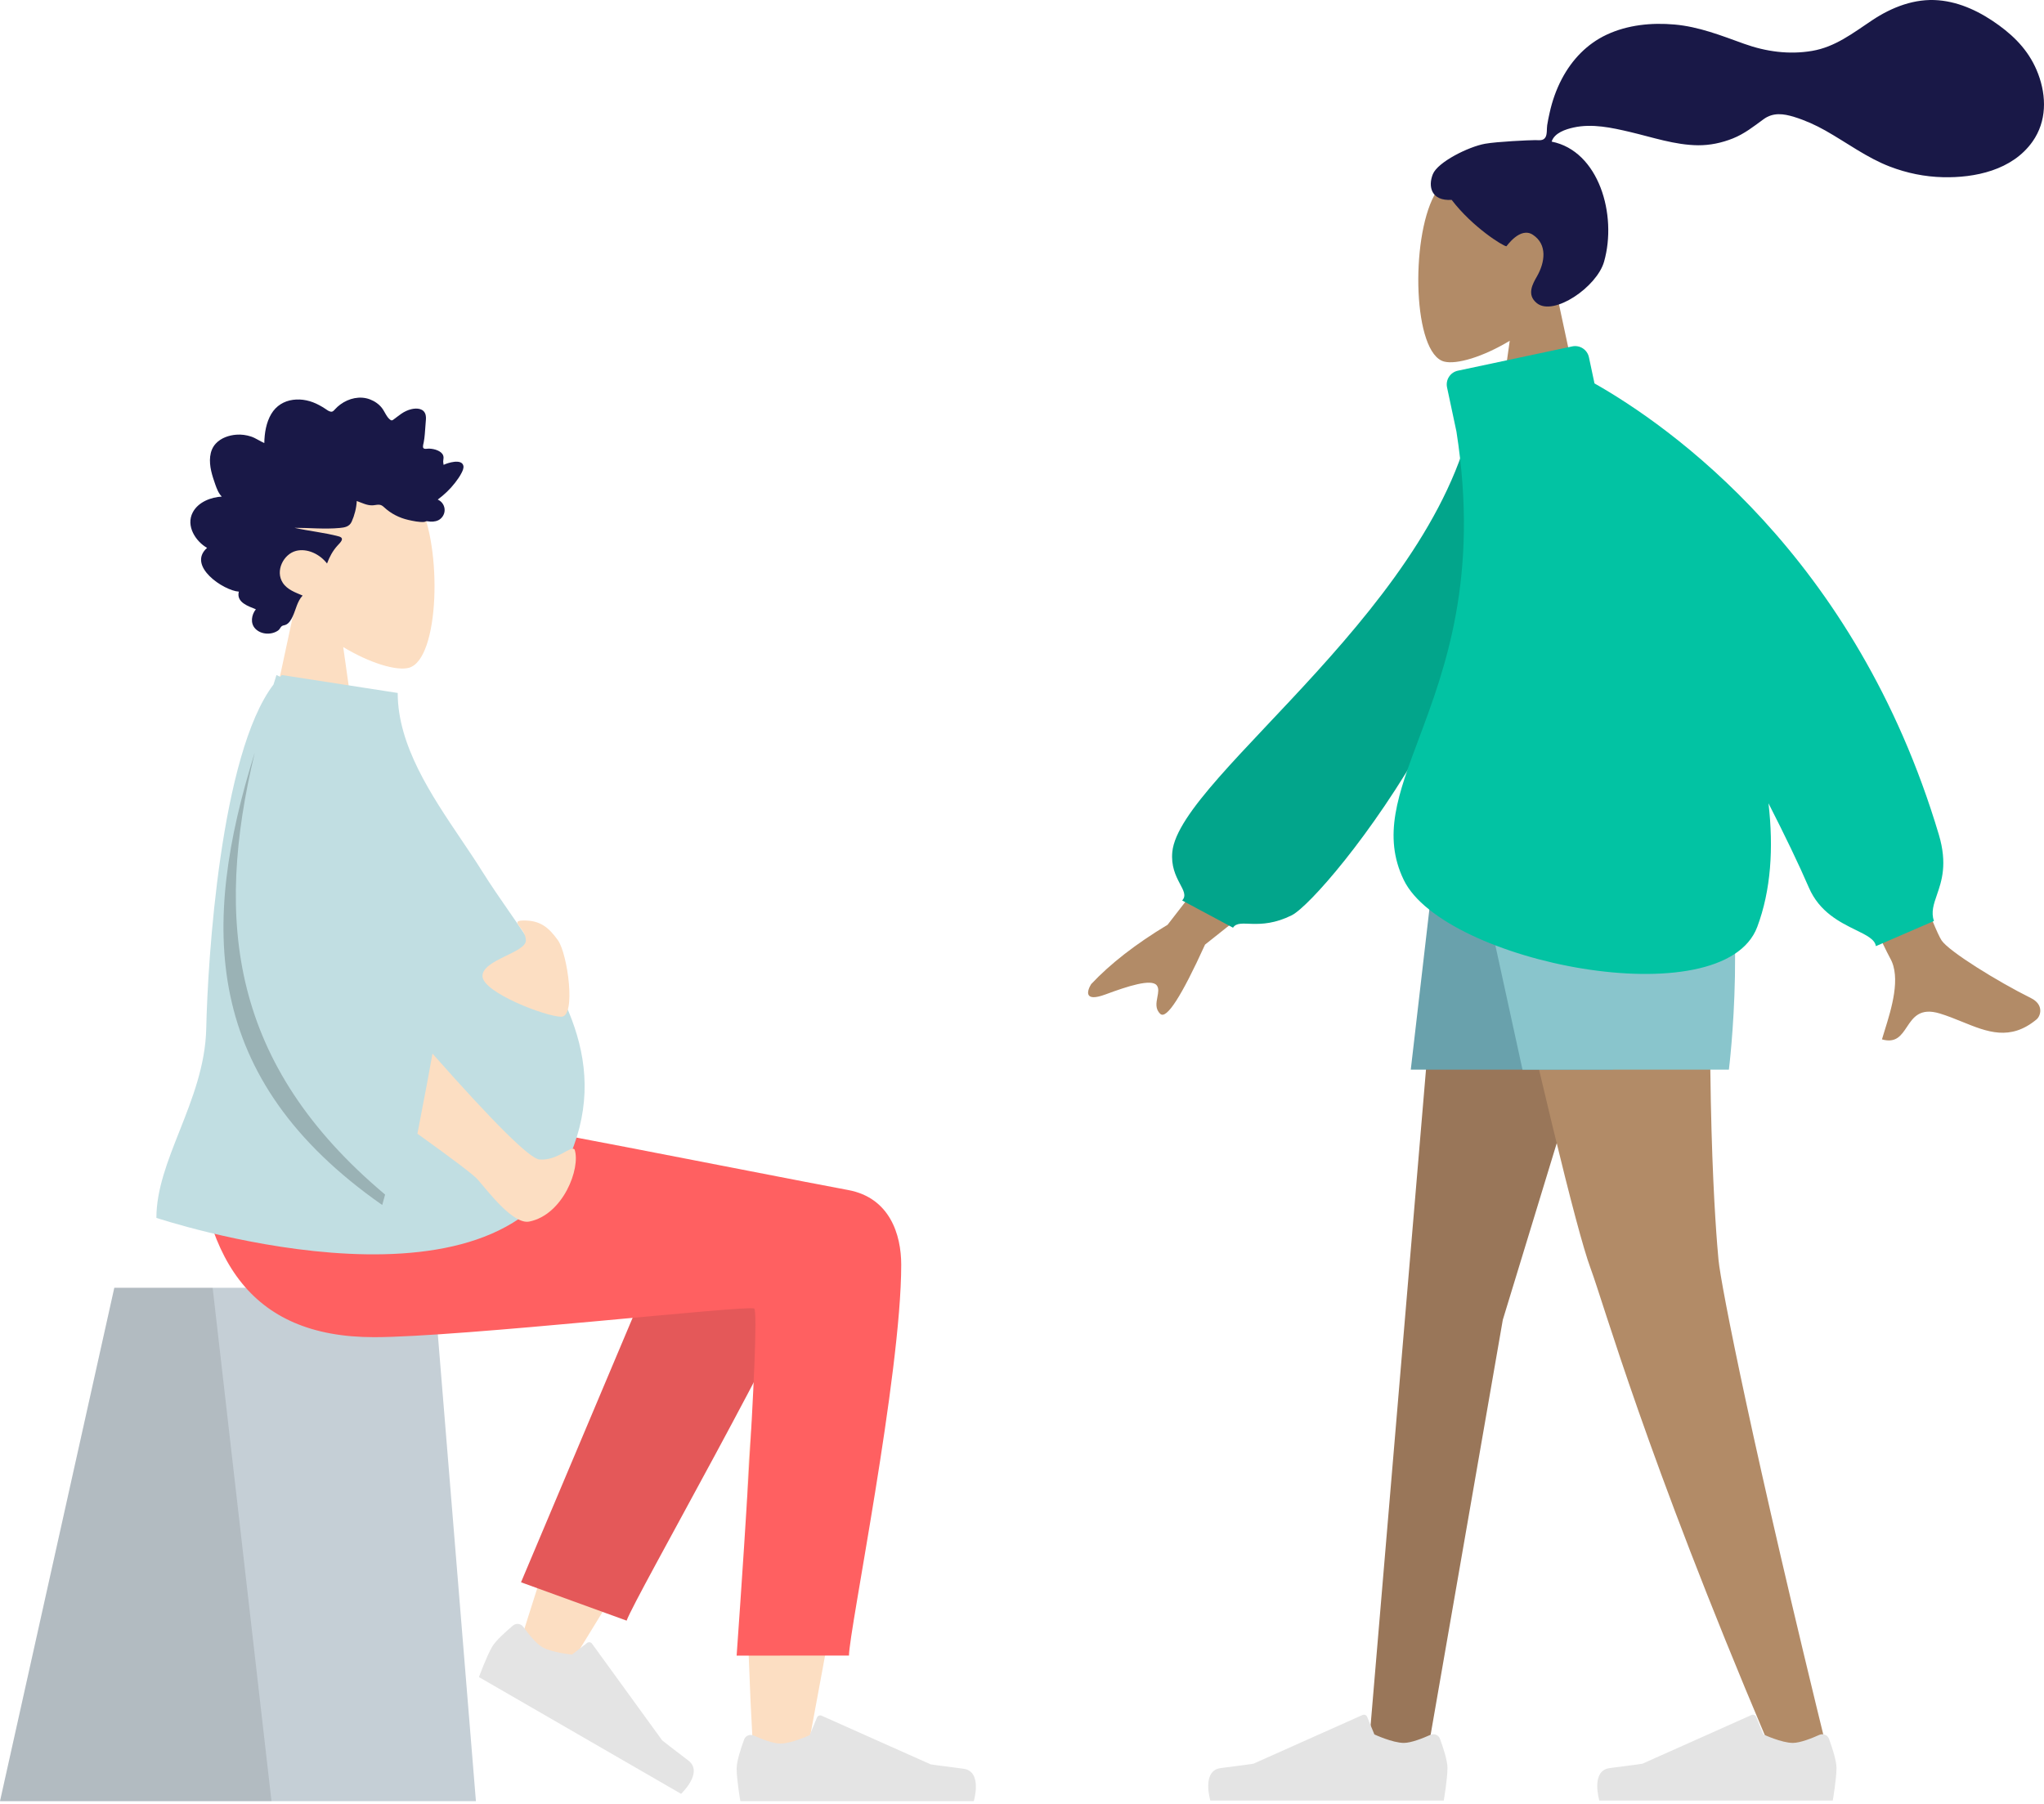 <svg width="580" height="512" viewBox="0 0 580 512" fill="none" xmlns="http://www.w3.org/2000/svg">
<path fill-rule="evenodd" clip-rule="evenodd" d="M97.391 183.654C104.995 188.241 112.467 190.457 115.974 189.552C124.769 187.283 125.578 155.087 118.773 142.395C111.968 129.702 76.985 124.17 75.222 149.318C74.61 158.046 78.272 165.835 83.683 172.191L73.981 217.445H102.164L97.391 183.654Z" fill="#FCDEC2"/>
<path fill-rule="evenodd" clip-rule="evenodd" d="M62.935 140.947C62.025 140.044 61.528 138.756 61.098 137.532C60.652 136.261 60.219 134.977 59.923 133.654C59.331 131.011 59.325 127.971 61.21 125.919C62.721 124.273 64.988 123.535 67.081 123.375C68.475 123.268 69.907 123.463 71.243 123.903C72.569 124.339 73.712 125.208 74.998 125.748C75.047 122.899 75.534 119.919 76.978 117.487C78.368 115.147 80.583 113.834 83.106 113.486C85.696 113.13 88.253 113.736 90.572 114.991C91.152 115.305 91.727 115.634 92.277 116.007C92.738 116.319 93.217 116.694 93.758 116.821C94.36 116.963 94.659 116.615 95.051 116.174C95.51 115.659 96.028 115.204 96.575 114.801C98.996 113.02 102.173 112.288 104.978 113.356C106.27 113.848 107.527 114.683 108.404 115.834C109.185 116.86 109.743 118.487 110.821 119.202C111.279 119.505 111.602 119.103 112.019 118.806C112.645 118.36 113.242 117.867 113.876 117.433C114.766 116.823 115.729 116.366 116.761 116.127C118.272 115.778 120.359 115.86 120.791 117.84C120.953 118.583 120.829 119.379 120.777 120.128C120.705 121.157 120.63 122.185 120.541 123.213C120.473 123.993 120.387 124.746 120.24 125.512C120.161 125.921 119.916 126.682 120.091 127.091C120.31 127.602 121.319 127.311 121.75 127.329C122.601 127.364 123.457 127.514 124.244 127.878C124.854 128.16 125.496 128.575 125.753 129.275C125.912 129.705 125.87 130.147 125.795 130.589C125.706 131.12 125.808 131.401 125.875 131.937C127.019 131.373 130.982 130.121 131.481 132.172C131.647 132.855 131.269 133.627 130.981 134.203C130.475 135.214 129.811 136.137 129.133 137.018C127.719 138.855 126.03 140.439 124.213 141.794C126.342 142.741 126.897 145.535 125.054 147.199C124.241 147.934 123.146 148.097 122.12 148.05C121.744 148.033 121.203 147.889 120.907 147.954C120.748 147.989 120.578 148.124 120.357 148.139C118.909 148.239 117.273 147.889 115.857 147.568C113.334 146.995 110.945 145.798 108.994 143.976C108.494 143.509 108.08 143.24 107.407 143.247C106.816 143.253 106.237 143.415 105.647 143.43C104.087 143.469 102.68 142.706 101.231 142.198C101.143 144.157 100.585 146.314 99.785 148.076C99.132 149.513 97.768 149.722 96.428 149.848C92.144 150.251 87.844 149.801 83.554 149.807C87.707 150.746 91.998 151.134 96.114 152.239C97.975 152.739 96.554 153.993 95.758 154.863C94.449 156.296 93.475 158.07 92.799 159.94C90.768 157.29 87.177 155.544 83.996 156.358C80.481 157.258 78.006 162.014 80.253 165.434C81.558 167.419 83.915 168.185 85.876 169.038C84.346 170.63 83.976 172.98 83.055 174.96C82.601 175.936 81.964 177.04 80.948 177.381C80.573 177.507 80.132 177.517 79.836 177.824C79.469 178.203 79.381 178.628 78.912 178.954C77.041 180.255 74.119 180.155 72.46 178.456C70.961 176.92 71.351 174.489 72.603 172.932C70.61 172.1 66.978 171.03 67.77 167.922C63.45 167.635 52.961 160.624 58.759 155.5C55.577 153.7 52.653 149.302 54.697 145.425C56.271 142.44 59.931 141.105 62.935 140.947Z" fill="#191847"/>
<path fill-rule="evenodd" clip-rule="evenodd" d="M32.437 365.511H123.157L135.045 511.227H0L32.437 365.511Z" fill="#C5CFD6"/>
<path fill-rule="evenodd" clip-rule="evenodd" d="M32.437 365.511H60.339L77.039 511.227H0L32.437 365.511Z" fill="black" fill-opacity="0.1"/>
<path fill-rule="evenodd" clip-rule="evenodd" d="M173.002 394.38C162.807 416.016 146.878 468.537 146.878 468.537L160.401 474.72C160.401 474.72 194.716 419.511 215.687 381.771C214.71 390.267 213.715 399.832 212.792 409.887C210.607 433.707 212.791 485.17 213.967 500.036C214.705 509.379 227.391 507.422 228.576 500.012C228.776 498.757 229.594 494.351 230.813 487.777C236.794 455.541 252.447 371.173 252.475 350.515C252.486 342.202 236.258 334.735 226.585 340.547C219.941 333.453 207.367 329.364 200.143 341.083C195.551 348.533 184.639 369.683 173.002 394.38Z" fill="#FCDEC2"/>
<path fill-rule="evenodd" clip-rule="evenodd" d="M147.844 449.092L194.262 339.056C205.381 321.156 236.558 342.698 232.766 353.08C224.157 376.651 180.372 452.957 177.807 459.98L147.844 449.092Z" fill="#E45859"/>
<path fill-rule="evenodd" clip-rule="evenodd" d="M148.518 461.782C147.833 460.832 146.492 460.609 145.592 461.358C143.672 462.958 140.672 465.618 139.624 467.434C138.036 470.187 135.905 475.998 135.905 475.998C139.096 477.842 193.264 509.137 193.264 509.137C193.264 509.137 199.768 503.032 195.291 499.659C190.814 496.287 187.902 493.97 187.902 493.97L167.998 466.529C167.668 466.072 167.026 465.98 166.579 466.323L162.323 469.603C162.323 469.603 156.663 469.109 153.875 467.498C152.082 466.462 149.869 463.654 148.518 461.782Z" fill="#E4E4E4"/>
<path fill-rule="evenodd" clip-rule="evenodd" d="M213.905 492.605C212.836 492.125 211.563 492.603 211.158 493.702C210.295 496.047 209.026 499.852 209.026 501.95C209.026 505.129 210.084 511.227 210.084 511.227C213.769 511.227 276.317 511.227 276.317 511.227C276.317 511.227 278.898 502.686 273.336 502.005C267.774 501.324 264.094 500.775 264.094 500.775L233.147 486.968C232.632 486.739 232.029 486.98 231.815 487.501L229.768 492.47C229.768 492.47 224.618 494.874 221.399 494.874C219.329 494.874 216.01 493.55 213.905 492.605Z" fill="#E4E4E4"/>
<path fill-rule="evenodd" clip-rule="evenodd" d="M255.728 358.969C255.728 390.189 240.912 463.012 240.903 469.886L209.026 469.91C209.026 469.91 216.024 372.442 213.989 371.392C211.954 370.342 130.554 379.525 106.141 379.525C70.937 379.525 56.374 357.309 55.192 316.156H124.93C139.129 317.676 213.193 332.626 240.699 337.765C252.475 339.965 255.728 350.369 255.728 358.969Z" fill="#FF6061"/>
<path fill-rule="evenodd" clip-rule="evenodd" d="M160.561 330.567C138.259 377.046 44.378 345.663 44.378 345.663C44.378 337.609 47.571 329.535 50.923 321.055C54.518 311.962 58.297 302.402 58.523 291.902C58.939 272.584 62.549 214.052 77.613 194.28C77.888 193.387 78.166 192.491 78.448 191.593L79.491 192.084C79.654 191.916 79.818 191.752 79.983 191.593L112.852 196.679C112.852 211.556 122.366 225.663 130.931 238.363C133.015 241.453 135.043 244.459 136.863 247.373C139.248 251.19 141.94 255.076 144.698 259.057C158.665 279.22 174.341 301.849 160.561 330.567Z" fill="#C1DEE2"/>
<path fill-rule="evenodd" clip-rule="evenodd" d="M118.444 321.781C120.642 310.429 122.068 302.851 122.721 299.045C140.233 318.847 150.349 328.863 153.07 329.093C158.189 329.525 161.971 324.983 163.048 326.259C164.828 331.547 159.8 344.784 150.191 346.709C145.602 347.628 138.502 338.159 135.576 334.804C134.425 333.484 128.715 329.143 118.444 321.781H118.444ZM148.691 261.257C153.231 261.257 155.669 263.135 158.353 266.924C161.037 270.712 163.577 288.582 159.268 288.582C154.958 288.582 136.904 281.674 136.904 277.03C136.904 272.386 149.223 270.42 149.223 266.924C149.223 263.428 144.152 261.257 148.691 261.257Z" fill="#FCDEC2"/>
<path fill-rule="evenodd" clip-rule="evenodd" d="M72.296 213.589C60.767 261.689 65.464 302.257 109.278 339.055C108.763 340.904 108.455 342.009 108.455 342.009C57.025 306.039 57 262.448 72.296 213.589Z" fill="black" fill-opacity="0.2"/>
<path fill-rule="evenodd" clip-rule="evenodd" d="M428.4 96.723C420.784 101.313 413.301 103.531 409.789 102.626C400.981 100.355 400.171 68.134 406.986 55.431C413.801 42.729 448.836 37.192 450.602 62.36C451.215 71.095 447.547 78.891 442.128 85.251L451.845 130.541H423.62L428.4 96.723Z" fill="#B28B67"/>
<path fill-rule="evenodd" clip-rule="evenodd" d="M421.396 40.8C424.798 40.19 433.958 39.77 435.648 39.77C436.727 39.77 437.897 40.04 438.537 38.956C439.06 38.068 438.868 36.567 439.025 35.537C439.206 34.34 439.464 33.159 439.725 31.98C440.466 28.627 441.588 25.437 443.158 22.442C446.103 16.823 450.417 12.422 455.864 9.861C461.879 7.033 468.686 6.385 475.155 6.959C482.079 7.572 488.347 10.072 494.884 12.425C501.113 14.666 507.638 15.548 514.153 14.454C520.718 13.351 525.678 9.46 531.215 5.767C536.883 1.986 543.361 -0.487 550.062 0.081C556.317 0.612 562.082 3.437 567.254 7.21C572.094 10.741 576.087 14.988 578.341 20.966C580.767 27.397 580.764 34.456 576.776 40.139C570.995 48.377 560.264 50.507 551.336 50.295C546.171 50.173 541.1 49.142 536.224 47.267C529.722 44.765 524.103 40.526 518.02 37.086C515.165 35.472 512.214 34.146 509.121 33.191C506.12 32.264 503.163 31.839 500.446 33.822C497.571 35.92 494.995 37.981 491.706 39.294C488.551 40.554 485.209 41.258 481.848 41.23C475.308 41.175 468.861 38.946 462.509 37.453C457.329 36.236 451.787 35.023 446.506 36.193C444.303 36.681 441.084 37.69 440.288 40.194C453.684 42.849 458.945 60.967 455.168 74.268C453.13 81.446 440.879 89.838 436.115 86.064C433.097 83.673 434.929 80.534 436.115 78.463C438.386 74.494 439.163 69.397 434.961 66.635C431.337 64.252 427.526 69.91 427.454 69.904C426.458 69.818 417.851 64.494 411.92 56.726C406.07 57.105 405.183 52.886 406.579 49.436C407.976 45.986 416.695 41.644 421.396 40.8Z" fill="#191847"/>
<path fill-rule="evenodd" clip-rule="evenodd" d="M470.623 229.851L426.433 374.6L405.026 497.7H388.242L410.862 229.851H470.623Z" fill="#997659"/>
<path fill-rule="evenodd" clip-rule="evenodd" d="M486.432 229.851C483.43 309.326 486.963 350.321 487.634 357.541C488.306 364.762 497.505 411.581 519.282 500.124L501.397 493.969C466.981 412.763 455.253 370.558 451.305 359.895C447.358 349.231 436.874 305.883 419.854 229.851H486.432Z" fill="#B28B67"/>
<path fill-rule="evenodd" clip-rule="evenodd" d="M516.237 492.412C517.306 491.931 518.581 492.409 518.985 493.509C519.849 495.858 521.118 499.668 521.118 501.768C521.118 504.95 520.06 511.056 520.06 511.056C516.375 511.056 453.827 511.056 453.827 511.056C453.827 511.056 451.245 502.505 456.808 501.823C462.37 501.141 466.049 500.591 466.049 500.591L496.996 486.768C497.511 486.538 498.114 486.779 498.329 487.301L500.376 492.276C500.376 492.276 505.525 494.684 508.745 494.684C510.814 494.684 514.132 493.358 516.237 492.412Z" fill="#E4E4E4"/>
<path fill-rule="evenodd" clip-rule="evenodd" d="M405.853 492.412C406.922 491.931 408.196 492.409 408.601 493.509C409.464 495.858 410.734 499.668 410.734 501.768C410.734 504.95 409.675 511.056 409.675 511.056C405.99 511.056 343.443 511.056 343.443 511.056C343.443 511.056 340.861 502.505 346.423 501.823C351.986 501.141 355.665 500.591 355.665 500.591L386.612 486.768C387.127 486.538 387.73 486.779 387.945 487.301L389.992 492.276C389.992 492.276 395.141 494.684 398.36 494.684C400.43 494.684 403.747 493.358 405.853 492.412Z" fill="#E4E4E4"/>
<path fill-rule="evenodd" clip-rule="evenodd" d="M476.495 229.851L457.706 303.599H400.317L408.874 229.851H476.495Z" fill="#69A1AC"/>
<path fill-rule="evenodd" clip-rule="evenodd" d="M487.063 229.851C496.336 257.702 490.586 303.599 490.586 303.599H432.023L415.92 229.851H487.063Z" fill="#89C5CC"/>
<path fill-rule="evenodd" clip-rule="evenodd" d="M550.964 266.945C546.58 260.513 517.027 173.961 517.027 173.961L491.539 177.64C491.539 177.64 533.916 267.769 536.337 271.961C539.482 277.406 536.697 286.352 534.808 292.417C534.516 293.356 534.245 294.225 534.021 295.002C537.985 296.144 539.494 293.878 541.084 291.49C542.881 288.792 544.782 285.938 550.443 287.659C552.63 288.324 554.731 289.178 556.784 290.012C563.876 292.895 570.39 295.544 577.875 289.345C579.061 288.363 580.061 285.15 576.291 283.279C566.898 278.618 553.107 270.089 550.964 266.945ZM331.314 262.472L359.79 225.709L373.407 243.095L341.939 268.106C335.238 282.841 331.007 289.395 329.247 287.769C327.762 286.398 328.104 284.618 328.419 282.979C328.664 281.702 328.893 280.51 328.23 279.663C326.715 277.729 319.996 279.903 313.709 282.238C307.422 284.573 308.476 281.181 309.622 279.327C315.059 273.526 322.289 267.908 331.314 262.472Z" fill="#B28B67"/>
<path fill-rule="evenodd" clip-rule="evenodd" d="M429.171 112.669L418.858 112.36C410.861 170.567 334.715 220.179 332.652 241.808C331.896 249.74 337.974 252.842 335.444 255.581L349.878 263.306C351.732 260.413 357.126 264.471 366.54 259.779C375.954 255.087 438.486 178.951 429.171 112.669Z" fill="#02A58B"/>
<path fill-rule="evenodd" clip-rule="evenodd" d="M446.128 98.318C448.289 97.859 450.413 99.239 450.872 101.4L452.451 108.823C473.449 120.718 526.536 157.621 550.158 236.886C552.64 245.212 550.955 250.096 549.608 253.997C548.688 256.667 547.925 258.876 548.763 261.415L532.296 268.543C532.025 266.619 529.661 265.46 526.61 263.964C522.174 261.788 516.288 258.901 513.28 251.921C510.429 245.304 506.463 237.096 501.823 227.998C503.292 240.705 502.523 252.689 498.638 263.071C488.944 288.974 409.675 273.202 398.33 249.761C392.276 237.252 396.708 225.414 402.569 209.757C410.009 189.882 419.752 163.854 413.276 122.491L410.61 109.953C410.15 107.792 411.529 105.668 413.69 105.209L446.128 98.318Z" fill="#02C3A3"/>
</svg>

